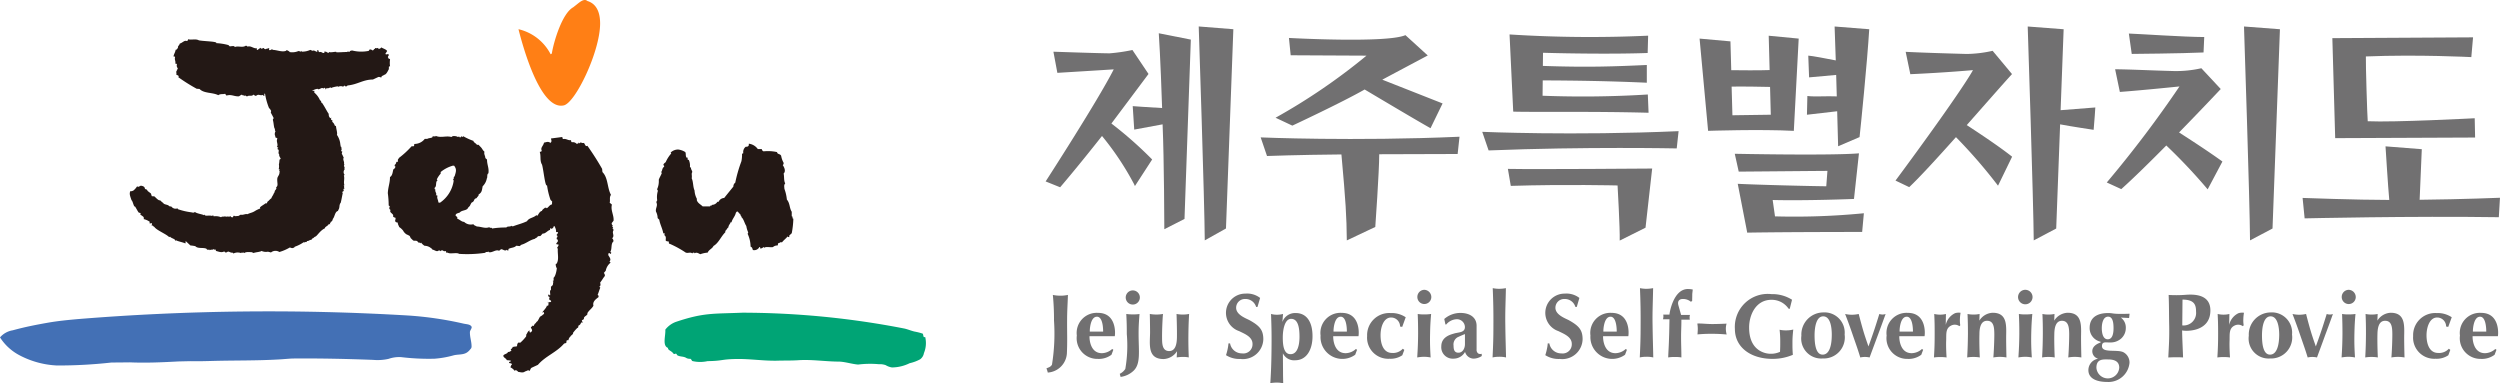 <svg xmlns="http://www.w3.org/2000/svg" width="215" height="32.96" viewBox="0 0 215 32.96">
  <g id="logo" transform="translate(-270.141 -202.788)">
    <g id="그룹_4" data-name="그룹 4">
      <g id="그룹_3" data-name="그룹 3">
        <g id="그룹_1" data-name="그룹 1">
          <path id="패스_1" data-name="패스 1" d="M320.66,202.875a.379.379,0,0,0-.148-.079c-.233-.047-.459.125-.811.41l-.266.21c-.954.523-1.679,2.974-1.839,3.982l-.1.057a4.174,4.174,0,0,0-2.766-2.156c.44,1.743,1.926,7.006,3.9,6.551,1-.23,3.1-4.6,3.121-7v-.091C321.738,203.486,321.169,203.028,320.66,202.875Z" fill="#ff7f15"/>
        </g>
        <path id="패스_2" data-name="패스 2" d="M333.994,229.679c-2.479.107-3.3-.027-5.735.794a2.033,2.033,0,0,0-.9.662c.037.528-.269,1.363.209,1.563.023,0,.023.082.046.126.139.145.284.169.426.351.092.135.164-.012.264.041.046.047.069.131.116.142.24.116.457.07.694.186a.6.6,0,0,0,.361.1c.072-.028.168.147.19.189a2.906,2.906,0,0,0,1.325.013c1.374-.022,1.116-.161,2.489-.185,1.156-.017,2.286.165,3.441.147.628-.021,1.31,0,1.932-.045,1.108-.067,2.219.109,3.329.122.554-.014,1.2.211,1.759.255a8.323,8.323,0,0,1,1.782-.03,1.5,1.5,0,0,1,.584.079,1.518,1.518,0,0,0,.546.2,3.5,3.5,0,0,0,1.52-.366,3.425,3.425,0,0,0,.9-.335.822.822,0,0,0,.326-.53,2.248,2.248,0,0,0,.11-1.386c-.029,0-.1.034-.126-.01-.051-.085-.04-.281-.112-.289a5.071,5.071,0,0,0-.663-.168c-.294-.063-.6-.2-.887-.262A73.255,73.255,0,0,0,333.994,229.679Z" fill="#00a475"/>
        <path id="패스_3" data-name="패스 3" d="M310,230.618c.25.057.535.05.668.222.135.136-.131.354-.114.532-.006.422.147.8.142,1.224a.28.28,0,0,1-.1.217,1.152,1.152,0,0,1-.3.29c-.347.226-.8.139-1.2.259a8.27,8.27,0,0,1-1.6.276,19.838,19.838,0,0,1-2.856-.137,2.758,2.758,0,0,0-1.081.149,4.328,4.328,0,0,1-1.335.087c-2.32-.087-4.6-.138-6.91-.117-.407.015-.849.067-1.254.083-1.858.108-3.712.074-5.574.124-.648.017-1.293.038-1.946.021-.36.007-.729.017-1.053.024-1.372.075-2.783.139-4.165.079-.525.008-1.09.009-1.618.017a41.656,41.656,0,0,1-4.646.253,7.659,7.659,0,0,1-3.249-.885,4.431,4.431,0,0,1-1.667-1.532,1.828,1.828,0,0,1,1.1-.611c1.037-.287,2-.472,3.042-.657.882-.152,1.688-.227,2.538-.305a202.7,202.7,0,0,1,28.449-.308A30.061,30.061,0,0,1,310,230.618Z" fill="#4370b5"/>
        <path id="패스_4" data-name="패스 4" d="M330.069,219.88v.133c.1.262.294.326.5.523h.644c0-.131.149,0,.149-.131a.54.54,0,0,0,.472-.26h.106a.551.551,0,0,1,.48-.332c.263-.329.528-.655.794-.983a.381.381,0,0,1,.159-.331,12.033,12.033,0,0,1,.529-1.84,2.705,2.705,0,0,0,.052-.659c.054,0,.106,0,.106-.065a.575.575,0,0,1,.213-.525c.105,0,.212,0,.265-.131v-.133a1.106,1.106,0,0,1,.773.459h.349c0,.133.067.133.14.2a3.539,3.539,0,0,1,1.172.065c0,.2.28.13.35.326a1.864,1.864,0,0,0,.21.594.233.233,0,0,1-.071.2c.139.2.279.527.071.724.068.26,0,.589.139.852-.139.131-.071.331-.071.462a3.617,3.617,0,0,1,.212.922c.279.328.207.721.419,1.051v.392c.138,0,0,.2.138.2a7.673,7.673,0,0,1-.138,1.252c-.072.066-.14.131-.212.2v.132c-.069,0-.139,0-.139-.067-.139.195-.348.33-.491.526-.137-.068-.209.063-.275.063-.141,0,0,.2-.141.2a.553.553,0,0,0-.35.131c-.139.066-.613-.066-.754.066l-.069-.066a.377.377,0,0,1-.278.133c0-.067,0-.133-.072-.133a.5.5,0,0,1-.558.261c-.061-.129-.036-.228-.2-.289a2.747,2.747,0,0,0-.264-1.128c.053,0,.053-.058.053-.115a2.064,2.064,0,0,1-.158-.538c-.161-.234-.214-.591-.426-.768.052-.061-.106-.119-.053-.181l-.266-.294c-.105,0-.105.059-.157.117-.054.3-.321.534-.372.834l-.053-.062c-.054.176-.212.295-.212.475-.107.058-.159.237-.265.3v.12c-.371.356-.572.927-1.018,1.179-.109.246-.389.3-.5.572a2.429,2.429,0,0,0-.637.138c-.136-.069-.345-.208-.483-.069,0-.069-.07-.069-.139-.069l-.068.069c-.139-.139-.348,0-.555-.069a8.824,8.824,0,0,0-1.386-.76c-.141,0,0-.208-.141-.208a.244.244,0,0,1-.2-.069c0-.208.067-.347-.142-.484l.069-.07c0-.069-.069-.069-.136-.069-.069-.413-.277-.76-.346-1.172-.074-.071-.074-.071-.139-.139a1.252,1.252,0,0,0-.141-.552c-.067-.276.173-.51.039-.773a.237.237,0,0,1,.066-.194,1.853,1.853,0,0,1,.068-.855c-.068,0-.068-.065-.068-.132a1.64,1.64,0,0,0,.134-.788c.064-.2.2-.394.263-.592l-.065-.066c.129-.132.065-.331.264-.462,0-.063,0-.13-.068-.13,0-.133.131-.2.2-.265a2.872,2.872,0,0,1,.478-.748l-.051-.076a.92.92,0,0,1,.645-.263,1.476,1.476,0,0,1,.615.22c.076.155,0,.279.1.475h.1v.132c0,.066.049.066.1.066a1.2,1.2,0,0,1,.1.59c0,.068.051.068.1.068-.051.129.1.262.1.394-.1.132,0,.329-.051.525.149.329.1.725.246,1.053A1.686,1.686,0,0,0,330.069,219.88Z" fill="#231815"/>
        <path id="패스_5" data-name="패스 5" d="M304.477,222.317a1.416,1.416,0,0,1,.329.3.831.831,0,0,0,.3.329,2.007,2.007,0,0,1,.27.136l.086.183.215.206c.228.07.274-.067.448.178.077,0,.152,0,.152.07l.076-.07a1,1,0,0,0,.306.278.855.855,0,0,1,.58.229c.074,0,.084.159.084.09.234.063.393.227.545.084.075,0,.152,0,.152.07l.075-.07c.152-.07.185.119.337.048.079,0,.079.071.079.142h.15c.154.139.8-.046.957.1a10.681,10.681,0,0,0,2.267-.093c.008-.138.22.008.225-.125l.07.071c.288.081.6-.263.88-.117.077-.061.077-.061.153-.123.149-.061.357.22.51.024,0,.067.072.07.142.075,0-.068,0-.068.008-.135.225-.124.5-.09.665-.275.072.006.217.022.292.03l.157-.119c.379-.093.708-.4,1.138-.5.066-.075.21-.087.272-.227.073-.007.144-.014.218-.019.066-.07.135-.146.2-.217.225.045.42-.273.636-.307-.01-.065-.022-.131.05-.144l.083.053c.134-.087.134-.087.183-.233.226.031.35-.254.471-.41l.145-.023c.059-.078.059-.078.123-.155.072-.014.072-.014.144-.024.194-.169.306-.39.58-.5-.009-.066-.02-.133.052-.145.153.045.121-.157.183-.232.061-.046.251-.187.3-.123-.009.111.189-.284.178-.178.049.069.3-.6.361-.649l-.608-1.639c-.224.33-1.021,1.4-1.447,1.5.007.346-.363.363-.617.56.015.065.033.129-.042.15-.213.047-.3.293-.446.325-.017-.065-.084-.048-.16-.03-.056.08-.195.114-.235.26-.214.053-.277.269-.4.422l-.084-.055c-.256.245-.628.22-.8.518-.413.2-.766.273-1.193.435-.072.005-.144.01-.147-.058-.064.139-.365.025-.43.165a7.439,7.439,0,0,0-1.238.087c-.006-.135-.218.012-.225-.121-.358.157-.722-.051-1.087-.051-.074-.067-.22-.067-.293-.2a.828.828,0,0,1-.8-.2c-.219,0-.366-.2-.584-.269v-.134l-.148-.134c0-.2.22-.2.365-.268.148-.2.541-.152.686-.354,0-.069.2-.2.2-.266.071-.133.124-.261.195-.261.22-.133.078-.286.369-.355,0-.066.231-.233.155-.3.293-.2.286-.315.359-.718a1.271,1.271,0,0,0,.361-.685c.073-.067-.017-.36.133-.428.07-.467-.118-.716-.118-1.185l-.145-.132c0-.2-.145-.337-.072-.538-.217-.2-.167-.266-.384-.464l-.127-.139h-.145c-.074-.134-.293-.2-.293-.333a5.137,5.137,0,0,1-.875-.4l-.073.067-.073-.067-.148.134c0-.2-.217,0-.289-.134-.149,0-.293-.069-.438.067-.438-.136-.911.1-1.35-.1,0,.133-.293-.066-.293.133-.146.065-.356.061-.43.127h-.218a1.129,1.129,0,0,1-.84.434c-.147,0,0,.2-.147.2h-.145a7.66,7.66,0,0,1-1.093,1.007c0,.065-.147.13-.073.268,0,.066-.074.066-.148.066a.341.341,0,0,1-.145.267c0,.066,0,.136.073.136,0,.063-.112.237-.184.237-.071.266-.071.535-.291.669,0,.533-.152.791-.186,1.379a8.084,8.084,0,0,1,.075,1.064c.228.142-.056.134.1.342.074,0,.033.125.033.195.076.139.32.239.241.378,0,.07.129.133.2.133.076.141-.112.3.043.363,0,.071.243.016.163.155Zm4.761-4.361c-.151.071,0,.213-.151.283l.074.069a2.756,2.756,0,0,1-1.178,1.912c-.073,0-.149,0-.149-.068,0-.145-.146-.357-.071-.5,0-.07-.075-.07-.149-.07.149-.143-.1-.284-.024-.5-.075,0-.075-.07-.075-.142.221-.142.04-.508.26-.647l-.071-.07a1.924,1.924,0,0,1,.335-.5v-.142a2.9,2.9,0,0,1,1.047-.546c.074,0,.151,0,.151.069C309.457,217.393,309.311,217.671,309.238,217.956Z" fill="#231815"/>
        <path id="패스_6" data-name="패스 6" d="M321.924,217.311c.008.094.017.187.028.276.5.5.4,1.353.733,1.962-.159.209-.044.476-.112.673.1.081.1.081.192.162-.128.484.185.91.142,1.385l-.163.209c.008.09.02.183.111.17l-.08.1.1.082-.078.107c.086-.012.1.081.1.172-.156.206.137.45-.112.667a.339.339,0,0,1,.114.269c-.247.22-.1.616-.269.9l.09.089-.085.1-.093-.089c-.087,0-.087.1-.086.189.1.181.277.357.1.55l.1.09a1.157,1.157,0,0,0-.422.7c-.083.094-.083.094-.163.188a.329.329,0,0,1,.087.262c-.161.188-.242.37-.4.558,0,.088.09.262-.076.361l.086.083c-.081.182-.158.454-.234.635.083,0,.083.085.085.175-.247.189-.532.392-.442.744-.158.275-.364.37-.527.645.088.175-.3.253-.289.432s-.248.1-.159.273l.085.085c-.085,0-.085,0-.166.011-.082.181-.082.181-.243.278,0,.09,0,.179-.082.182a3.211,3.211,0,0,0-.383.442c.086.084-.267.271-.184.274a.5.5,0,0,0-.2.343c-.08,0-.163-.009-.173.082l0,.116c-.059.061-.073.058-.2.088-.652.766-1.6,1.071-2.254,1.833l-.522.241c-.176.081-.118.349-.272.25.007-.089-.225.075-.309.074-.182.166-.455.045-.622.036.006-.09-.092-.07-.168-.162l-.095.081c-.074-.09-.261-.272-.345-.277-.073-.091.09-.185.009-.188l.09-.085c.007-.09-.129-.109-.213-.116-.15-.185.17-.044.1-.225l-.326-.031c-.078-.174-.237-.179-.306-.359.017-.175.383-.173.4-.349.168.007.119-.02.3-.1l-.062-.128c.18-.082.152-.234.232-.229-.008.089.063-.013.144-.008s.167.008.176-.081a.348.348,0,0,1,.106-.259l.17.009a3.64,3.64,0,0,0,.5-.538c.007-.087.007-.087.016-.177.09-.083.1-.26.28-.341-.008.09-.019.177.067.181.265-.163.107-.261.04-.44.092-.087.092-.087.183-.168-.007.089.14.021.056.018-.007.087.089-.209.172-.2.207-.329.055.061.362-.544.064-.068.221-.131.235-.174-.019-.007.193-.089.118-.179-.009-.073.02-.1-.152-.019.1-.172.393-.435.406-.611.241.1.05-.3.213-.289-.09.081-.17-.089-.169,0l.277-.011c.184-.167-.258-.159-.092-.348,0-.089-.028-.139-.112-.134,0-.089-.022-.161.062-.168l.085.085c.081-.092-.079-.39.086-.489,0-.091,0-.179,0-.266.245-.191.134-.161.21-.432l-.083-.083c0,.086.179-.084.1-.079,0-.09,0-.09,0-.179.165-.1.283-.69.277-.868.006.178-.195-.4-.027-.325.241-.37.075-.863.114-1.317-.174-.07.135-.2.038-.361-.085.008-.165.022-.175-.067l.146-.2c-.007-.089-.016-.178-.1-.167-.009-.089-.017-.178.064-.187-.01-.09-.017-.177-.1-.166.074-.1.074-.1.148-.2-.009-.085-.092-.078-.175-.065.05-.368-.306-.631-.174-1-.084.01-.092-.077-.1-.168.222-.3-.079-.655.058-.94-.173-.069-.107-.257-.128-.435.076-.1-.137-.187-.144-.273a6.314,6.314,0,0,1-.285-1.206c-.166.153-.284-1.237-.429-1.778-.216-.35-.071-.74-.2-1.1.087-.013.178-.026.168-.116-.114-.266.145-.392.2-.68.18-.023.349-.14.547.022.169-.114.06-.287.051-.379l.978-.127c.013.091.017.185.11.172.265-.032.376.138.639.1.008.094.019.187.108.175a.44.44,0,0,1,.373.14c.089-.015.18-.024.17-.115l.1.079.08-.1a.308.308,0,0,0,.273.058c.1.082.127.36.3.243A23.146,23.146,0,0,1,321.924,217.311Z" fill="#231815"/>
        <g id="그룹_2" data-name="그룹 2">
          <path id="패스_7" data-name="패스 7" d="M282.591,218.96c-.03-.147-.239-.191-.324-.2s-.247.186-.33.041a1.441,1.441,0,0,1-.312.364.5.5,0,0,1-.294.072c-.042.226-.067.251.127.782.086.017.179.526.272.546-.041-.2.254.423.348.508l.122.031c.058.017.032.073,0,.129l.267.194c.027.074.086.1.019.2a1.459,1.459,0,0,1,.507.218c.055.028.022.078-.013.129.055.024.114.051.147,0,.15,0,.043.154.066.229l.09-.025c.023.075.135.128.135.128.182.282,1.05.622,1.268.874l.085-.041c.066.145.448.173.448.362l.081-.05c.04.069.615.183.774.27.08-.053-.033-.14.055-.185.091.086.292.273.385.36a3.544,3.544,0,0,1,.424.062c.222.243.683.091.955.22a.185.185,0,0,0,.152.1l.086-.043.034.072c.169-.089.261,0,.377-.107l.033.074.082-.046c.036.071.036.071.069.145.238.055.454.17.706.034a.186.186,0,0,0,.153.1c.086-.042.086-.042.173-.087.178.039.213.113.415.1l.034.074a.833.833,0,0,1,.671-.038c.051-.117.18.043.23-.075l.032.073c.2-.147.5-.068.707-.079l.033.074c.086-.044.054.005.054.005.17-.083.587-.089.7-.187a.882.882,0,0,0,.551.066c.066.017.2.048.261.068a.607.607,0,0,1,.721-.041,3.9,3.9,0,0,0,.9-.39c.065.023.133.041.2.061.1-.035.16-.014.227-.126a3.1,3.1,0,0,0,.77-.392c.028.077.191-.069.226.005.032-.055.032-.055.067-.109.129.039.226-.125.356-.085.035-.057.035-.057.067-.113.2-.07.119-.121.315-.19.168-.119.4-.522.789-.7-.009-.129.244-.2.3-.316.026-.058.094-.042.159-.026l-.04-.074c.1-.042.071-.235.159-.15.024-.058.138-.206.081-.222.188-.15.186-.642.46-.7a1.024,1.024,0,0,1,.049-.115c.11-.153.066-.437.129-.472.023-.058-.009-.1.049-.083.07-.228.122-.575.189-.879-.057-.015-.031-.073-.007-.132.056.016.08-.044.1-.1-.056-.014-.032-.074-.007-.133l.081-.045c-.116-.025.014-.185-.1-.211l.076-.049c-.1-.275.043-.56-.051-.836l.074-.044a.373.373,0,0,1,0-.489.219.219,0,0,1,0-.191c-.152-.1.033-.2-.063-.289.056-.177-.132-.351-.019-.516-.075-.145-.089-.205-.171-.346.017-.062.033-.123.049-.183-.056-.013-.112-.022-.1-.084.091-.107-.007-.19.024-.31-.113-.025-.053-.126-.092-.2a1.706,1.706,0,0,0-.3-.844c.076-.118-.083-.594-.073-.74l-.113-.061a.546.546,0,0,0-.211-.311c.006-.073.006-.073.01-.146-.059,0-.115-.006-.112-.082s.006-.073.012-.149l-.064.073a.427.427,0,0,1-.148-.38c-.211-.309-.29-.529-.592-.973-.118.07,0-.234-.145-.165a1.739,1.739,0,0,0-.509-.7c.006-.073.006-.073.014-.15a1.265,1.265,0,0,1-.132,0c-.067,0-.059-.073-.051-.15-.377-.234-1.711-.429-1.915-.811-.118,0-.23-.082-.3.065l-.105-.154c-.311.215-.574-.167-.865-.251l-.063.072c-.1-.228-.292-.012-.41-.014a.179.179,0,0,0-.169-.08c-.308.138-.587-.02-.851.346l-.054-.076.665,1.282a5.619,5.619,0,0,0,.35,1.265c.059.016.135.159.179.24-.018.071-.018.071-.032.142.091.167.18.331.264.5-.059-.016-.073.055-.087.126.071.238.068.49.137.721.093.086-.015.137.087.245.009.011-.06.15-.048.16a.364.364,0,0,0,.029.253c.034.256.022.054.192.237-.158.2.111.516-.052.712.088.091.092-.039.118.037-.029.05-.029.05-.056.1s.027.073.082.1c.054.144-.045.231.029.37.058.013,0,.193.064.205.013.129.174.169.023.259-.059-.014-.027.247-.085.419a1.05,1.05,0,0,1-.017.426c.056.013.1-.057.075,0s-.019.057-.039.115c.056.012.05.117.03.177,0,.183-.116.278-.177.45-.064.372.124.677-.121.811.087.081-.017.181-.044.238-.084.042-.061.223-.136.267-.092.232-.133.219-.226.447-.149.089-.173.187-.321.277a1.109,1.109,0,0,1-.048.111c-.023.059-.072.046-.126.034-.1.1-.434.263-.48.374l.027.073a2.285,2.285,0,0,0-.483.234c-.221.137-.386.137-.615.257-.2-.054-.376.1-.577.038-.076.042-.154.086-.228.124-.1-.027-.255.053-.333-.03-.1-.027-.076.165-.177.137l-.1-.027-.025-.072c-.154.085-.276-.014-.433.064l-.025-.066c-.152.079-.279-.007-.377.094a1.164,1.164,0,0,0-.641-.077c.024-.058-.027-.067-.081-.077l-.07.05c.019-.061-.436-.025-.486-.033l-.105-.02-.028-.069-.077.049c-.08-.08-.626-.134-.756-.282-.1.1-.2.057-.321.033a5.549,5.549,0,0,1-1.143-.267l-.033-.074a.447.447,0,0,1-.527-.15,1.978,1.978,0,0,1-.2-.037c-.062-.147-.448-.119-.5-.271a1.771,1.771,0,0,1-.274-.237c-.124.078-.442-.312-.5-.336l-.212-.011-.077-.235-.283-.216C282.745,218.976,282.627,219.147,282.591,218.96Z" fill="#231815"/>
          <path id="패스_8" data-name="패스 8" d="M287.065,210.425c.08,0,.158.007.235.013.377.4,1.121.282,1.613.536.2-.143.41-.059.586-.123l.119.157c.433-.133.667.093,1.077.063l.2-.134c.072.006.152.019.129.093l.1-.065.056.083.1-.065c-.023.072.055.085.129.089.2-.129.323.046.554-.151a.245.245,0,0,0,.2.111c.231-.2.311.011.593-.083l.049.089.1-.055-.047-.092c.027-.074.1-.056.178-.039.123.107.209.27.423.169l.04.091c.132-.094-.889-.145.7-.2.1-.046.1-.046.2-.094a.24.24,0,0,0,.184.13c.2-.093.375-.122.577-.214.072.019.184.126.316.012l.041.087c.174-.027.416-.034.589-.061-.03.066-.116-.092-.05-.062.245-.126.513-.278.743-.09.27-.031.388-.173.663-.193.09.135.311-.129.44-.055s.135-.122.218.016l.024.1.084-.121a.354.354,0,0,0,.308-.066c.063.035.127.075.169.015a3.211,3.211,0,0,1,.487-.106c.024.1.17-.049.133.012a.393.393,0,0,1,.331.03c.04-.06.081-.122.145-.082l.075.059c.069-.013.077-.022.162-.093.852-.078,1.327-.508,2.172-.508l.443-.207c.15-.072.284.118.311-.041-.06-.043.174-.1.218-.158.209-.024.336-.4.42-.515-.06-.041,0-.1-.016-.2l.1-.018a1.889,1.889,0,0,1,0-.584c-.018-.1-.165-.035-.124-.093l-.038-.07c-.059-.044.019-.153.059-.211-.04-.2-.218.027-.3-.116l.152-.238c-.07-.145-.383-.228-.507-.314-.084.121-.077.073-.219.15l-.053-.111c-.147.081-.232-.019-.272.039.059.042-.043.036-.083.091s-.083.119-.145.079a.283.283,0,0,0-.225-.067c-.041.063-.041.063-.082.12a3.183,3.183,0,0,1-1.433-.037c-.1.025-.1.025-.2.054.066.036-.053.11-.017.048.066.035-.186-.033-.221.032-.33-.005-1.054.073-.912-.018-.167-.008-.493.083-.623.015-.046.219-.278-.128-.349,0,.1-.03-.127-.042-.061-.013l.007.088c-.2.063-.221-.134-.424-.058-.068-.03-.1-.063-.062-.127-.069-.027-.116-.068-.149,0l.034.091c-.1.038-.277-.177-.414-.079-.066-.029-.134-.055-.2-.082a1.661,1.661,0,0,1-.734.152l-.046-.086c.07.017-.118.134-.094.065a1.164,1.164,0,0,0-.145-.031,1.356,1.356,0,0,1-.783.084c.145.032-.292-.263-.268-.109-.364.147-.783-.075-1.17-.075-.023-.155-.187.1-.313,0,.025-.067.049-.139-.02-.151-.1.055-.171.03-.265.091-.075-.007-.15-.021-.125-.089-.076-.009-.152-.017-.171.052-.074-.013-.149-.021-.126-.093-.1.061-.194.135-.286.2-.073-.005-.056-.078-.037-.15-.319.048-.5-.25-.838-.135.017-.069-.054-.074-.129-.082-.282.193-.678-.017-.939.117-.043-.139-.21-.071-.36-.074-.092.068-.151-.107-.224-.109a4.923,4.923,0,0,0-1.017-.157c.145-.149-1.037-.155-1.491-.241-.283-.157-.632-.01-.929-.093-.015.076-.035.154-.113.151-.218-.079-.35.149-.6.221-.033.152-.2.225-.152.356-.11.15-.124.178-.2.173-.069.306-.117.275-.194.579.079,0,.158.007.136.079-.057.229.079.314.022.54.076,0,.159.01.137.082a.336.336,0,0,0,.08.314c-.019.074-.039.15-.113.147l.056.079-.1.071a.236.236,0,0,1,.02.232c.061.078.3.091.181.238A15.093,15.093,0,0,0,287.065,210.425Z" fill="#231815"/>
        </g>
      </g>
    </g>
    <g id="그룹_5" data-name="그룹 5">
      <path id="패스_9" data-name="패스 9" d="M361.363,228.218a3.339,3.339,0,0,1-.678-.066,20.722,20.722,0,0,1,.1,2.2,16.692,16.692,0,0,1-.175,3.8c-.128.207-.28.223-.475.316.027.066.041.109.063.174s.035.114.051.187a1.764,1.764,0,0,0,1.644-1.633c.049-1.1.013-1.741.019-2.837,0-.844.045-1.359.071-2.209A2.983,2.983,0,0,1,361.363,228.218Z" fill="#717071"/>
      <path id="패스_10" data-name="패스 10" d="M364.571,229.695a1.725,1.725,0,0,0-1.823,1.948,1.778,1.778,0,0,0,1.808,2.01,1.8,1.8,0,0,0,1.173-.358l.159-.426-.1-.069a1.344,1.344,0,0,1-.884.362c-1.078,0-1.078-1.384-1.064-1.462h2.173C366.072,231.389,366.12,229.695,364.571,229.695Zm.44,1.609h-1.146c-.013-.023.006-1.279.615-1.279C365.042,230.025,365.01,231.3,365.01,231.3Z" fill="#717071"/>
      <path id="패스_11" data-name="패스 11" d="M367.574,229.826a3.591,3.591,0,0,1-.573-.038c.037.674.045,1.059.045,1.729a11.7,11.7,0,0,1-.128,3,1.188,1.188,0,0,1-.478.419l.072.266a2.005,2.005,0,0,0,1.1-.515c.65-.6.448-1.66.448-3.21,0-.647.03-1.032.079-1.684A3.559,3.559,0,0,1,367.574,229.826Z" fill="#717071"/>
      <path id="패스_12" data-name="패스 12" d="M367.581,227.764a.608.608,0,1,0,.588.608A.606.606,0,0,0,367.581,227.764Z" fill="#717071"/>
      <path id="패스_13" data-name="패스 13" d="M371.862,229.838a2.556,2.556,0,0,1-.539-.05c0,.006.049,1.264.034,2.036-.013.528-.113,1.161-.678,1.156-.59-.009-.6-.643-.6-1.156-.008-.815.063-2,.084-2.036a3.346,3.346,0,0,1-.539.05,3.16,3.16,0,0,1-.6-.05s.023.954.023,1.552c0,1-.272,2.326,1.164,2.326a1.439,1.439,0,0,0,1.155-.675l-.029.537a3.227,3.227,0,0,1,.519-.043,2.07,2.07,0,0,1,.519.043c-.024-.674-.034-1-.034-1.661.007-.807.018-1.282.064-2.079A2.582,2.582,0,0,1,371.862,229.838Z" fill="#717071"/>
      <path id="패스_14" data-name="패스 14" d="M377.614,230.332c-.275-.151-1.173-.455-1.165-1.081a.753.753,0,0,1,.773-.75.951.951,0,0,1,.946.685l.117,0,.226-.775a1.81,1.81,0,0,0-1.254-.372,1.655,1.655,0,0,0-.553,3.224c.492.245,1.168.493,1.154,1.127a.786.786,0,0,1-.9.789,1.03,1.03,0,0,1-1.031-.86h-.138a3.584,3.584,0,0,1-.071.486,4.26,4.26,0,0,1-.141.526,2.121,2.121,0,0,0,1.237.327,1.753,1.753,0,0,0,1.973-1.7C378.782,231.172,378.482,230.818,377.614,230.332Z" fill="#717071"/>
      <path id="패스_15" data-name="패스 15" d="M381.575,229.71a1.158,1.158,0,0,0-1.149.771l.056-.693a1.959,1.959,0,0,1-.533.066,1.814,1.814,0,0,1-.5-.066c.049,1.237.056,1.962.041,3.2-.014,1.064-.036,1.689-.1,2.749a3.534,3.534,0,0,1,.545-.045,2.463,2.463,0,0,1,.562.059c-.008-.381-.015-.6-.015-.991-.006-.612-.006-.975-.013-1.589a1.064,1.064,0,0,0,1.058.6c.983,0,1.49-.919,1.49-2.058C383.023,230.482,382.516,229.71,381.575,229.71Zm-.448,3.536c-.6.009-.666-.818-.666-1.437,0-.684.17-1.6.72-1.6.639,0,.717.882.717,1.543S381.75,233.247,381.127,233.247Z" fill="#717071"/>
      <path id="패스_16" data-name="패스 16" d="M385.531,229.695a1.725,1.725,0,0,0-1.821,1.948,1.878,1.878,0,0,0,2.978,1.652l.16-.426-.1-.069a1.337,1.337,0,0,1-.88.362c-1.081,0-1.081-1.384-1.069-1.462h2.172C387.031,231.389,387.081,229.695,385.531,229.695Zm.441,1.609h-1.146c-.014-.023.009-1.279.616-1.279C386,230.025,385.972,231.3,385.972,231.3Z" fill="#717071"/>
      <path id="패스_17" data-name="패스 17" d="M389.778,230.093a.773.773,0,0,1,.769.776l.185.031.3-.828a2.165,2.165,0,0,0-1.3-.36,1.9,1.9,0,0,0-2.018,1.976,1.816,1.816,0,0,0,1.925,1.952,1.789,1.789,0,0,0,1.1-.3l.173-.461-.131-.1a1.124,1.124,0,0,1-.919.362c-.707,0-.993-.695-.993-1.527C388.868,230.92,389.133,230.093,389.778,230.093Z" fill="#717071"/>
      <path id="패스_18" data-name="패스 18" d="M393.218,229.789a3.669,3.669,0,0,1-.576.038,2.974,2.974,0,0,1-.578-.038c.027.674.034,1.049.034,1.722-.007.8-.027,1.232-.076,2.018a3.792,3.792,0,0,1,.572-.058,3.206,3.206,0,0,1,.58.058c-.046-.81-.063-1.242-.046-2.056C393.139,230.826,393.162,230.441,393.218,229.789Z" fill="#717071"/>
      <path id="패스_19" data-name="패스 19" d="M392.634,227.712a.609.609,0,0,0-.6.613.6.6,0,1,0,1.2.017A.624.624,0,0,0,392.634,227.712Z" fill="#717071"/>
      <path id="패스_20" data-name="패스 20" d="M397.26,233.182a.393.393,0,0,1-.132-.34V230.8c0-.7-.56-1.1-1.393-1.1a2.111,2.111,0,0,0-1.387.52l.1.471.064.007a1.234,1.234,0,0,1,.918-.457.689.689,0,0,1,.694.666c0,.5-.533.443-.925.562-.225.074-1.106.247-1.106,1.1a.981.981,0,0,0,1.043,1.062,1.122,1.122,0,0,0,1-.58.786.786,0,0,0,.727.58,1.333,1.333,0,0,0,.711-.226l-.007-.193A.372.372,0,0,1,397.26,233.182Zm-1.133-.8c0,.364-.191.738-.562.738-.391,0-.413-.331-.419-.615a.718.718,0,0,1,.335-.707c.247-.118.623-.277.646-.277Z" fill="#717071"/>
      <path id="패스_21" data-name="패스 21" d="M399.648,227.568a3.253,3.253,0,0,1-.569.057,2.769,2.769,0,0,1-.563-.057c.049,1.221.064,1.988.058,3.219,0,1.088-.023,1.664-.072,2.742a2.4,2.4,0,0,1,.558-.058,2.349,2.349,0,0,1,.6.058c-.023-1.092-.048-1.676-.061-2.769C399.578,229.541,399.628,228.783,399.648,227.568Z" fill="#717071"/>
      <path id="패스_22" data-name="패스 22" d="M405.073,230.332c-.274-.151-1.174-.455-1.166-1.081a.752.752,0,0,1,.774-.75.949.949,0,0,1,.944.685l.118,0,.225-.775a1.807,1.807,0,0,0-1.253-.372,1.656,1.656,0,0,0-.554,3.224c.489.245,1.17.493,1.154,1.127a.784.784,0,0,1-.9.789,1.028,1.028,0,0,1-1.03-.86h-.139a3,3,0,0,1-.071.486,4.062,4.062,0,0,1-.139.526,2.117,2.117,0,0,0,1.236.327,1.751,1.751,0,0,0,1.973-1.7C406.24,231.172,405.942,230.818,405.073,230.332Z" fill="#717071"/>
      <path id="패스_23" data-name="패스 23" d="M408.739,229.695a1.724,1.724,0,0,0-1.82,1.948,1.877,1.877,0,0,0,2.976,1.652l.16-.426-.1-.069a1.34,1.34,0,0,1-.882.362c-1.079,0-1.079-1.384-1.065-1.462h2.169C410.237,231.389,410.288,229.695,408.739,229.695Zm.442,1.609h-1.149c-.012-.023.009-1.279.616-1.279C409.206,230.025,409.18,231.3,409.18,231.3Z" fill="#717071"/>
      <path id="패스_24" data-name="패스 24" d="M412.309,227.568a3.239,3.239,0,0,1-.567.057,2.758,2.758,0,0,1-.564-.057c.048,1.221.064,1.988.056,3.219,0,1.088-.022,1.664-.072,2.742a2.408,2.408,0,0,1,.56-.058,2.345,2.345,0,0,1,.6.058c-.02-1.092-.045-1.676-.059-2.769C412.241,229.541,412.291,228.783,412.309,227.568Z" fill="#717071"/>
      <path id="패스_25" data-name="패스 25" d="M413.716,229.846h-.538a.532.532,0,0,1,.014.187.86.86,0,0,1-.036.211h.56c-.013.588-.013.931-.035,1.522-.026.9-.049,1.06-.076,1.762a2.768,2.768,0,0,1,.547-.035,2.677,2.677,0,0,1,.589.035c0-.607-.027-1.123-.027-1.724,0-.679.027-.845.027-1.523h.727a.728.728,0,0,1-.019-.211.528.528,0,0,1,.034-.2h-.768l-.23-.818c-.116-.408.123-.564.407-.551a1.046,1.046,0,0,1,.663.238l.112-.066c0-.185.008-.307.008-.5s.029-.3.042-.486a1.924,1.924,0,0,0-.363-.042C414.032,227.584,413.7,229.795,413.716,229.846Z" fill="#717071"/>
      <path id="패스_26" data-name="패스 26" d="M418.627,230.62c-.155.007-.754.036-1.225.036-.506,0-.97-.065-1.291-.043a3.034,3.034,0,0,1,.04.447c0,.19-.026.471-.026.486.452-.036.723-.051,1.178-.051.512,0,.819.015,1.33.058a2.048,2.048,0,0,1-.069-.477A1.514,1.514,0,0,1,418.627,230.62Z" fill="#717071"/>
      <path id="패스_27" data-name="패스 27" d="M423.809,231.2a2.528,2.528,0,0,1-.622-.053,8.921,8.921,0,0,1,.054,1.049c0,.326,0,.522-.019.849a1.872,1.872,0,0,1-.856.166c-.169,0-1.8-.081-1.8-2.245-.007-1.083.575-2.394,1.912-2.394a1.747,1.747,0,0,1,1.478.76l.1.022.2-.789a3.167,3.167,0,0,0-1.764-.483,2.834,2.834,0,0,0-3.15,3c0,1.563,1.348,2.569,3.236,2.569a4.432,4.432,0,0,0,1.749-.349c-.035-.42-.035-.658-.035-1.075s.028-.682.07-1.1A2.408,2.408,0,0,1,423.809,231.2Z" fill="#717071"/>
      <path id="패스_28" data-name="패스 28" d="M426.923,229.657a1.9,1.9,0,0,0-1.863,2.005,1.72,1.72,0,0,0,1.843,1.954,1.813,1.813,0,0,0,1.877-2.056A1.741,1.741,0,0,0,426.923,229.657Zm-.035,3.629c-.525,0-.694-.719-.694-1.651,0-.7.142-1.641.742-1.641.618,0,.738.934.738,1.583C427.674,232.477,427.478,233.286,426.887,233.286Z" fill="#717071"/>
      <path id="패스_29" data-name="패스 29" d="M431.764,229.789s-.232.751-.388,1.225c-.2.612-.546,1.567-.546,1.567s-.286-.8-.44-1.327c-.169-.564-.4-1.465-.4-1.465a2.7,2.7,0,0,1-.554.066,2.59,2.59,0,0,1-.615-.066c.287.743.449,1.194.705,1.949.246.707.377,1.064.6,1.792a1.839,1.839,0,0,1,.8,0c.272-.746.434-1.166.707-1.909.261-.7.416-1.123.672-1.831a.7.7,0,0,1-.248.046A.793.793,0,0,1,431.764,229.789Z" fill="#717071"/>
      <path id="패스_30" data-name="패스 30" d="M434.214,229.695a1.726,1.726,0,0,0-1.823,1.948,1.778,1.778,0,0,0,1.808,2.01,1.8,1.8,0,0,0,1.174-.358l.158-.426-.1-.069a1.344,1.344,0,0,1-.883.362c-1.078,0-1.078-1.384-1.067-1.462h2.171C435.713,231.389,435.763,229.695,434.214,229.695Zm.44,1.609h-1.145c-.017-.023.006-1.279.613-1.279C434.684,230.025,434.654,231.3,434.654,231.3Z" fill="#717071"/>
      <path id="패스_31" data-name="패스 31" d="M438.275,229.722a1.468,1.468,0,0,0-.8,1.007l.016-.94a1.939,1.939,0,0,1-.461.058,2.149,2.149,0,0,1-.545-.058c.035.682.037,1.022.037,1.7,0,.791-.012,1.254-.061,2.041a3.474,3.474,0,0,1,.539-.035,3.581,3.581,0,0,1,.548.035c-.007-.058-.059-.883-.036-1.448s-.079-1.086.484-1.321a.691.691,0,0,1,.656.078l.071-.078a2.761,2.761,0,0,1-.029-.544,3.64,3.64,0,0,1,.056-.53A1.068,1.068,0,0,0,438.275,229.722Z" fill="#717071"/>
      <path id="패스_32" data-name="패스 32" d="M441.511,229.686a1.411,1.411,0,0,0-1.145.675l.02-.572a2.421,2.421,0,0,1-.52.05,2.373,2.373,0,0,1-.517-.05c.027.674.035,1.029.035,1.7-.008.8-.023,1.238-.064,2.041a2.753,2.753,0,0,1,.54-.043,2.824,2.824,0,0,1,.545.043c-.006-.007-.056-1.236-.033-2.006,0-.521.106-1.162.674-1.148.584.007.6.643.607,1.148,0,.822-.072,1.962-.086,2.006a3.523,3.523,0,0,1,.542-.051,3.27,3.27,0,0,1,.587.051s-.026-1.04-.026-1.676C442.67,230.893,442.837,229.686,441.511,229.686Z" fill="#717071"/>
      <path id="패스_33" data-name="패스 33" d="M444.92,229.789a3.633,3.633,0,0,1-.575.038,3.025,3.025,0,0,1-.581-.038c.031.674.039,1.049.039,1.722-.008.8-.029,1.232-.079,2.018a3.867,3.867,0,0,1,.575-.058,3.192,3.192,0,0,1,.578.058c-.049-.81-.064-1.242-.049-2.056C444.844,230.826,444.864,230.441,444.92,229.789Z" fill="#717071"/>
      <path id="패스_34" data-name="패스 34" d="M444.34,227.712a.623.623,0,1,0,.6.63A.624.624,0,0,0,444.34,227.712Z" fill="#717071"/>
      <path id="패스_35" data-name="패스 35" d="M447.953,229.686a1.424,1.424,0,0,0-1.149.675l.023-.572a2.426,2.426,0,0,1-.519.05,2.387,2.387,0,0,1-.518-.05c.03.674.035,1.029.035,1.7-.006.8-.02,1.238-.063,2.041a2.731,2.731,0,0,1,.538-.043,2.876,2.876,0,0,1,.549.043c-.008-.007-.056-1.236-.037-2.006.007-.521.105-1.162.675-1.148s.6.643.605,1.148c0,.822-.068,1.962-.083,2.006a3.457,3.457,0,0,1,.54-.051,3.3,3.3,0,0,1,.589.051s-.027-1.04-.027-1.676C449.111,230.893,449.275,229.686,447.953,229.686Z" fill="#717071"/>
      <path id="패스_36" data-name="패스 36" d="M453.284,229.768c-.341.013-.548.013-.888.013-.575-.005-.575-.071-.959-.071-.655,0-1.573.2-1.586,1.249a1.2,1.2,0,0,0,.939,1.217v.072c-.008,0-.712.2-.712.737a.666.666,0,0,0,.506.652,1,1,0,0,0-.842.979c0,.815.882,1.019,1.608,1.019A1.816,1.816,0,0,0,453.278,234a1,1,0,0,0-.488-.9c-.52-.31-1.915.1-1.879-.574.028-.578.677-.05,1.393-.448A1.2,1.2,0,0,0,452.96,231a1.054,1.054,0,0,0-.426-.9l.71.037Zm-1.847,3.931c.46,0,.959.117.959.706a.984.984,0,0,1-1.964.007C450.432,233.667,450.966,233.691,451.437,233.7Zm-.03-1.732c-.407,0-.512-.53-.512-.957s.121-.99.543-.99.467.572.467,1S451.821,231.966,451.407,231.966Z" fill="#717071"/>
      <path id="패스_37" data-name="패스 37" d="M458.157,228.138a10.6,10.6,0,0,1-1.513.015c.042,1.046.025,1.609.048,2.658.018,1.071-.023,1.645-.078,2.718.243-.007.389-.017.637-.017s.392,0,.634.017c-.02-.558-.034-.838-.056-1.389-.013-.362-.02-.579-.026-.94.113.065,2.431.252,2.431-1.713C460.234,228.54,459.6,228.036,458.157,228.138Zm-.341,2.634.02-2.218c1.046,0,1.165.482,1.165,1.032A1.075,1.075,0,0,1,457.816,230.772Z" fill="#717071"/>
      <path id="패스_38" data-name="패스 38" d="M462.65,229.722a1.468,1.468,0,0,0-.8,1.007l.017-.94a1.974,1.974,0,0,1-.462.058,2.144,2.144,0,0,1-.545-.058c.034.682.039,1.022.039,1.7,0,.791-.015,1.254-.065,2.041a3.5,3.5,0,0,1,.539-.035,3.593,3.593,0,0,1,.549.035c-.008-.058-.059-.883-.038-1.448s-.077-1.086.486-1.321a.692.692,0,0,1,.656.078l.071-.078a2.639,2.639,0,0,1-.029-.544,3.425,3.425,0,0,1,.055-.53A1.066,1.066,0,0,0,462.65,229.722Z" fill="#717071"/>
      <path id="패스_39" data-name="패스 39" d="M465.4,229.657a1.9,1.9,0,0,0-1.862,2.005,1.719,1.719,0,0,0,1.84,1.954,1.813,1.813,0,0,0,1.878-2.056A1.74,1.74,0,0,0,465.4,229.657Zm-.035,3.629c-.525,0-.693-.719-.693-1.651,0-.7.138-1.641.742-1.641s.739.934.739,1.583C466.149,232.477,465.95,233.286,465.361,233.286Z" fill="#717071"/>
      <path id="패스_40" data-name="패스 40" d="M470.239,229.789s-.232.751-.388,1.225c-.2.612-.548,1.567-.548,1.567s-.286-.8-.44-1.327c-.171-.564-.4-1.465-.4-1.465a2.667,2.667,0,0,1-.556.066,2.562,2.562,0,0,1-.611-.066c.285.743.449,1.194.706,1.949.242.707.377,1.064.6,1.792a1.845,1.845,0,0,1,.8,0c.272-.746.433-1.166.7-1.909.262-.7.419-1.123.67-1.831a.665.665,0,0,1-.247.046A.774.774,0,0,1,470.239,229.789Z" fill="#717071"/>
      <path id="패스_41" data-name="패스 41" d="M472.712,229.789a3.628,3.628,0,0,1-.575.038,2.963,2.963,0,0,1-.577-.038c.025.674.033,1.049.033,1.722-.008.8-.027,1.232-.075,2.018a3.822,3.822,0,0,1,.574-.058,3.211,3.211,0,0,1,.578.058c-.049-.81-.064-1.242-.049-2.056C472.636,230.826,472.655,230.441,472.712,229.789Z" fill="#717071"/>
      <path id="패스_42" data-name="패스 42" d="M472.13,227.712a.609.609,0,0,0-.6.613.6.6,0,1,0,1.206.017A.625.625,0,0,0,472.13,227.712Z" fill="#717071"/>
      <path id="패스_43" data-name="패스 43" d="M475.743,229.686a1.414,1.414,0,0,0-1.146.675l.023-.572a2.44,2.44,0,0,1-.519.05,2.415,2.415,0,0,1-.521-.05c.028.674.034,1.029.034,1.7-.006.8-.019,1.238-.062,2.041a2.764,2.764,0,0,1,.541-.043,2.812,2.812,0,0,1,.543.043c-.006-.007-.056-1.236-.034-2.006.009-.521.106-1.162.674-1.148.587.007.6.643.606,1.148,0,.822-.069,1.962-.082,2.006a3.443,3.443,0,0,1,.539-.051,3.332,3.332,0,0,1,.59.051s-.029-1.04-.029-1.676C476.9,230.893,477.067,229.686,475.743,229.686Z" fill="#717071"/>
      <path id="패스_44" data-name="패스 44" d="M479.738,230.093a.772.772,0,0,1,.769.776l.183.031.3-.828a2.158,2.158,0,0,0-1.3-.36,1.9,1.9,0,0,0-2.019,1.976,1.818,1.818,0,0,0,1.926,1.952,1.786,1.786,0,0,0,1.1-.3l.171-.461-.128-.1a1.127,1.127,0,0,1-.918.362c-.71,0-1-.695-1-1.527C478.827,230.92,479.092,230.093,479.738,230.093Z" fill="#717071"/>
      <path id="패스_45" data-name="패스 45" d="M483.519,229.695a1.725,1.725,0,0,0-1.822,1.948,1.777,1.777,0,0,0,1.806,2.01,1.8,1.8,0,0,0,1.174-.358l.16-.426-.1-.069a1.352,1.352,0,0,1-.885.362c-1.079,0-1.079-1.384-1.066-1.462h2.173C485.019,231.389,485.067,229.695,483.519,229.695Zm.44,1.609h-1.147c-.013-.023.008-1.279.616-1.279C483.988,230.025,483.959,231.3,483.959,231.3Z" fill="#717071"/>
      <path id="패스_46" data-name="패스 46" d="M361.313,218.894s1.44-1.671,3.6-4.412a24.436,24.436,0,0,1,2.756,4.139l.075.168,1.482-2.286-.06-.061a33.831,33.831,0,0,0-3.444-3.032c.128-.169,3.191-4.261,3.191-4.261l-1.383-2.061a15.435,15.435,0,0,1-1.959.286c-.8,0-4.837-.139-4.837-.139l.34,1.818s4.039-.245,4.849-.3c-1.355,2.676-5.857,9.638-5.857,9.638Z" fill="#717071"/>
      <path id="패스_47" data-name="패스 47" d="M370.082,212.079c-1.156-.06-2.527-.164-2.527-.164l.129,2.018s2.231-.41,2.44-.452c.133,3.063.149,9.019.149,9.019l1.737-.885,0-.064c.025-.56.542-15.357.542-15.357l-2.756-.546S369.948,207.852,370.082,212.079Z" fill="#717071"/>
      <path id="패스_48" data-name="패스 48" d="M376.209,205.3l-2.978-.236s.506,15.294.52,18.395l1.824-1.021Z" fill="#717071"/>
      <path id="패스_49" data-name="패스 49" d="M465.578,222.44l.637-17.138-3.09-.236s.506,15.294.518,18.395Z" fill="#717071"/>
      <path id="패스_50" data-name="패스 50" d="M447.311,213.482c.973.187,2.883.471,2.883.471.064-.624.144-1.923.144-1.923s-2.031.151-2.985.234l.261-6.961-3.09-.236s.5,15.294.518,18.395l1.933-1.021Z" fill="#717071"/>
      <path id="패스_51" data-name="패스 51" d="M381.283,213.592s4.283-2,6.218-3.108c1.695,1.009,4.618,2.745,5.575,3.278l.091.051,1.036-2.13s-4.794-1.89-5.185-2.042c.316-.172,3.91-2.083,3.91-2.083l-1.921-1.748c-1.6.707-10.017.242-10.017.242l.149,1.489s6.035.033,6.521.033a52.277,52.277,0,0,1-7.821,5.339Z" fill="#717071"/>
      <path id="패스_52" data-name="패스 52" d="M385.967,223.464l2.449-1.159s.339-4.759.339-6.252c.194,0,6.744-.021,6.744-.021l.16-1.485c-9.084.4-17.1.057-17.1.057l.545,1.6s2.626-.1,6.4-.134C385.875,220.186,385.945,221.357,385.967,223.464Z" fill="#717071"/>
      <path id="패스_53" data-name="패스 53" d="M483,214.616l-.034-1.659s-6.973.366-9.2.257c-.042-.376-.183-5.017-.16-5.572,4.517-.18,9.068.057,9.068.057l.149-1.7-12.1.069.244,8.6Z" fill="#717071"/>
      <path id="패스_54" data-name="패스 54" d="M478.23,219.969c0-.035.185-4.35.185-4.35l-3.12-.245s.22,3.543.322,4.609c-2.766,0-7.453-.173-7.453-.173l.175,1.758s9.262-.213,16.7-.1l.1-1.673S482.072,219.926,478.23,219.969Z" fill="#717071"/>
      <path id="패스_55" data-name="패스 55" d="M424.41,214.042l.419-7.935-2.579-.247.079,2.953c-.862.038-2.671.017-3.3.01l-.069-2.477-2.655-.239.733,7.933S421.533,213.89,424.41,214.042Zm-2.044-3.778.063,2.39-3.3.047-.069-2.466C420.146,210.219,421.705,210.249,422.366,210.264Z" fill="#717071"/>
      <path id="패스_56" data-name="패스 56" d="M428.22,215.367l1.843-.789c.086-.759.661-6.428.832-9.275l-2.978-.236c.039.993.07,1.932.1,2.916-.77-.152-2.045-.394-2.365-.411l.071,1.87,2.329-.21c.017.583.036,1.194.052,1.846-.8-.04-1.975.046-2.529-.035l-.037,1.613,2.6-.3C428.165,213.263,428.19,214.251,428.22,215.367Z" fill="#717071"/>
      <path id="패스_57" data-name="패스 57" d="M427.3,217.484l-.1,1.324c-1.589-.019-5.776-.121-7.613-.212l.816,4.2c3.4-.06,9.884-.06,9.884-.06l.147-1.609a61.253,61.253,0,0,1-7.643.269l-.2-1.408c2.959.073,6.993-.091,6.993-.091l.427-3.922c-2.487.207-10.68.038-10.68.038l.34,1.535C421,217.539,426.194,217.491,427.3,217.484Z" fill="#717071"/>
      <path id="패스_58" data-name="패스 58" d="M443.174,209.158l-1.667-2a10.737,10.737,0,0,1-2.228.271c-1.92-.053-4.025-.118-5.25-.184l.4,1.924c3.057-.136,5.388-.351,5.388-.351-.847,1.535-4.426,6.492-6.663,9.5l1.179.564c.908-.855,2.446-2.537,4.02-4.3a44.472,44.472,0,0,1,3.618,4.175l1.211-2.493c-1.077-.858-2.82-2.013-3.9-2.718C440.872,211.748,442.384,210.023,443.174,209.158Z" fill="#717071"/>
      <path id="패스_59" data-name="패스 59" d="M459.646,207.3l.059-1.327c-1.745-.005-5.523-.266-6.483-.3l.248,1.752S457.771,207.388,459.646,207.3Z" fill="#717071"/>
      <path id="패스_60" data-name="패스 60" d="M460,219.072l1.269-2.393c-1.2-.867-2.8-1.906-3.729-2.5,1.956-2,3.585-3.735,3.585-3.735l-1.668-1.788a9.7,9.7,0,0,1-2.392.241c-1.977-.05-3.661-.142-5.024-.153l.407,1.95c1.851-.134,5.129-.472,5.129-.472a97.806,97.806,0,0,1-6.253,8.259l1.246.571c1.054-.94,2.484-2.35,3.873-3.752A47.511,47.511,0,0,1,460,219.072Z" fill="#717071"/>
      <path id="패스_61" data-name="패스 61" d="M411.918,212.486l-.064-1.572a90.4,90.4,0,0,1-9.052.107l.014-1.319c2.743.01,5.718.053,8.951.2v-1.525c-2.684.12-5,.218-8.94.079l.013-1.13c2.354.07,6.265.12,9,.019l.04-1.489a108.779,108.779,0,0,1-11.918-.106l.316,6.637C401.856,212.444,407.151,212.353,411.918,212.486Z" fill="#717071"/>
      <path id="패스_62" data-name="패스 62" d="M409.252,218.738s.212,3.692.184,4.74l2.22-1.109.572-5.087s-9.913.081-12.409.03l.249,1.462C404.788,218.626,409.252,218.738,409.252,218.738Z" fill="#717071"/>
      <path id="패스_63" data-name="패스 63" d="M414.339,215.552l.161-1.485c-9.085.4-16.887.058-16.887.058l.548,1.6C406.536,215.389,414.339,215.552,414.339,215.552Z" fill="#717071"/>
    </g>
  </g>
</svg>
